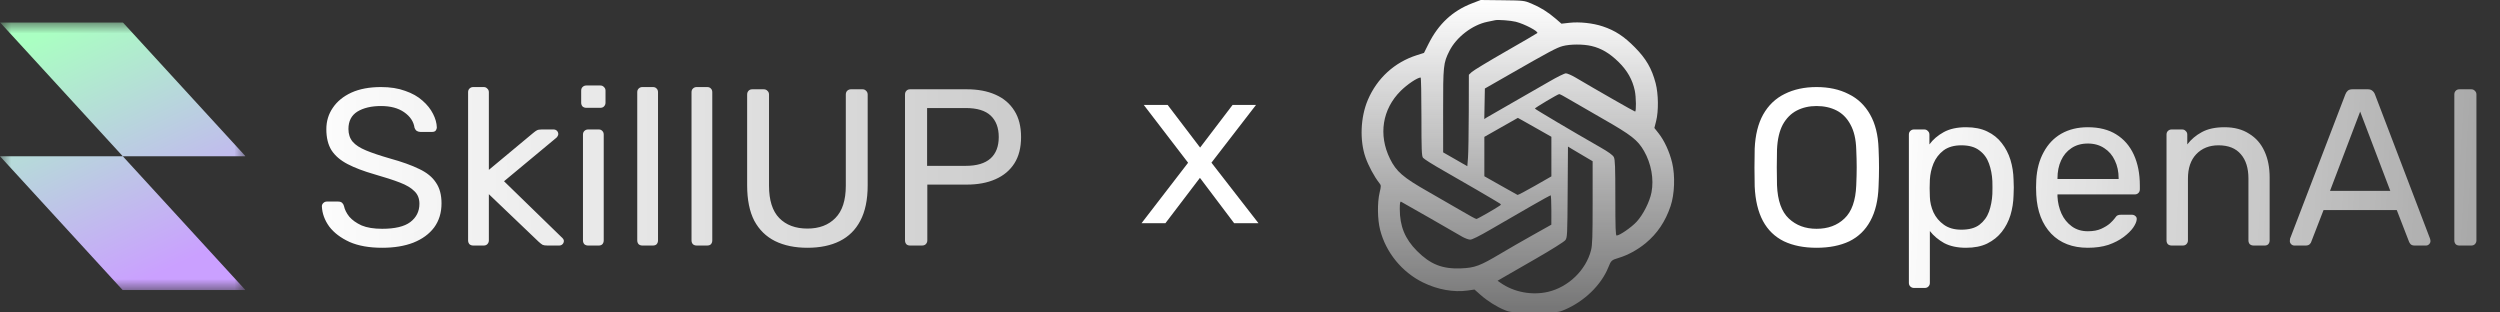 <svg width="112" height="14" viewBox="0 0 112 14" fill="none" xmlns="http://www.w3.org/2000/svg">
<rect x="0" y="0" width="112" height="14" fill="#333333" stroke="none"/>
<path d="M17.12 11.1C16.54 11.1 16.053 11.013 15.66 10.84C15.267 10.66 14.963 10.43 14.75 10.15C14.543 9.863 14.433 9.56 14.42 9.24C14.42 9.187 14.44 9.14 14.48 9.1C14.527 9.053 14.58 9.03 14.64 9.03H15.15C15.23 9.03 15.29 9.05 15.33 9.09C15.37 9.13 15.397 9.177 15.41 9.23C15.443 9.39 15.523 9.55 15.65 9.71C15.783 9.863 15.967 9.993 16.2 10.1C16.44 10.2 16.747 10.25 17.12 10.25C17.693 10.25 18.113 10.15 18.38 9.95C18.653 9.743 18.79 9.47 18.79 9.13C18.79 8.897 18.717 8.71 18.57 8.57C18.43 8.423 18.213 8.293 17.92 8.18C17.627 8.067 17.247 7.943 16.78 7.81C16.293 7.67 15.89 7.517 15.57 7.35C15.25 7.183 15.01 6.977 14.85 6.73C14.697 6.483 14.62 6.17 14.62 5.79C14.62 5.43 14.717 5.11 14.91 4.83C15.103 4.543 15.38 4.317 15.74 4.15C16.107 3.983 16.55 3.9 17.07 3.9C17.483 3.9 17.843 3.957 18.15 4.07C18.463 4.177 18.723 4.323 18.93 4.51C19.137 4.69 19.293 4.887 19.4 5.1C19.507 5.307 19.563 5.51 19.57 5.71C19.57 5.757 19.553 5.803 19.52 5.85C19.487 5.89 19.433 5.91 19.36 5.91H18.83C18.783 5.91 18.733 5.897 18.68 5.87C18.633 5.843 18.597 5.793 18.57 5.72C18.53 5.447 18.377 5.217 18.11 5.03C17.843 4.843 17.497 4.75 17.07 4.75C16.637 4.75 16.283 4.833 16.01 5C15.743 5.167 15.61 5.427 15.61 5.78C15.61 6.007 15.673 6.197 15.8 6.35C15.927 6.497 16.127 6.627 16.4 6.74C16.673 6.853 17.03 6.973 17.47 7.1C18.003 7.247 18.44 7.403 18.78 7.57C19.12 7.73 19.37 7.933 19.53 8.18C19.697 8.42 19.78 8.73 19.78 9.11C19.78 9.53 19.67 9.89 19.45 10.19C19.23 10.483 18.92 10.71 18.52 10.87C18.127 11.023 17.66 11.1 17.12 11.1ZM21.201 11C21.134 11 21.077 10.98 21.031 10.94C20.991 10.893 20.971 10.837 20.971 10.77V4.13C20.971 4.063 20.991 4.01 21.031 3.97C21.077 3.923 21.134 3.9 21.201 3.9H21.671C21.737 3.9 21.791 3.923 21.831 3.97C21.877 4.01 21.901 4.063 21.901 4.13V7.61L23.871 5.97C23.951 5.903 24.011 5.86 24.051 5.84C24.097 5.813 24.171 5.8 24.271 5.8H24.801C24.861 5.8 24.911 5.82 24.951 5.86C24.991 5.9 25.011 5.95 25.011 6.01C25.011 6.037 25.001 6.067 24.981 6.1C24.967 6.133 24.937 6.167 24.891 6.2L22.581 8.12L25.141 10.61C25.221 10.677 25.261 10.737 25.261 10.79C25.261 10.85 25.241 10.9 25.201 10.94C25.161 10.98 25.111 11 25.051 11H24.531C24.431 11 24.357 10.99 24.311 10.97C24.264 10.943 24.204 10.897 24.131 10.83L21.901 8.7V10.77C21.901 10.837 21.877 10.893 21.831 10.94C21.791 10.98 21.737 11 21.671 11H21.201ZM26.347 11C26.28 11 26.224 10.98 26.177 10.94C26.137 10.893 26.117 10.837 26.117 10.77V6.03C26.117 5.963 26.137 5.91 26.177 5.87C26.224 5.823 26.28 5.8 26.347 5.8H26.827C26.894 5.8 26.947 5.823 26.987 5.87C27.027 5.91 27.047 5.963 27.047 6.03V10.77C27.047 10.837 27.027 10.893 26.987 10.94C26.947 10.98 26.894 11 26.827 11H26.347ZM26.267 4.83C26.2 4.83 26.144 4.81 26.097 4.77C26.057 4.723 26.037 4.667 26.037 4.6V4.06C26.037 3.993 26.057 3.94 26.097 3.9C26.144 3.853 26.2 3.83 26.267 3.83H26.897C26.964 3.83 27.017 3.853 27.057 3.9C27.104 3.94 27.127 3.993 27.127 4.06V4.6C27.127 4.667 27.104 4.723 27.057 4.77C27.017 4.81 26.964 4.83 26.897 4.83H26.267ZM28.779 11C28.712 11 28.655 10.98 28.609 10.94C28.569 10.893 28.549 10.837 28.549 10.77V4.13C28.549 4.063 28.569 4.01 28.609 3.97C28.655 3.923 28.712 3.9 28.779 3.9H29.249C29.322 3.9 29.379 3.923 29.419 3.97C29.459 4.01 29.479 4.063 29.479 4.13V10.77C29.479 10.837 29.459 10.893 29.419 10.94C29.379 10.98 29.322 11 29.249 11H28.779ZM31.21 11C31.144 11 31.087 10.98 31.041 10.94C31 10.893 30.98 10.837 30.98 10.77V4.13C30.98 4.063 31 4.01 31.041 3.97C31.087 3.923 31.144 3.9 31.21 3.9H31.68C31.754 3.9 31.811 3.923 31.851 3.97C31.89 4.01 31.91 4.063 31.91 4.13V10.77C31.91 10.837 31.89 10.893 31.851 10.94C31.811 10.98 31.754 11 31.68 11H31.21ZM36.172 11.1C35.612 11.1 35.129 11 34.722 10.8C34.322 10.6 34.012 10.297 33.792 9.89C33.579 9.477 33.472 8.947 33.472 8.3V4.24C33.472 4.167 33.492 4.11 33.532 4.07C33.572 4.023 33.629 4 33.702 4H34.212C34.285 4 34.342 4.023 34.382 4.07C34.429 4.11 34.452 4.167 34.452 4.24V8.32C34.452 8.973 34.605 9.457 34.912 9.77C35.219 10.083 35.639 10.24 36.172 10.24C36.699 10.24 37.115 10.083 37.422 9.77C37.735 9.457 37.892 8.973 37.892 8.32V4.24C37.892 4.167 37.912 4.11 37.952 4.07C37.999 4.023 38.055 4 38.122 4H38.642C38.709 4 38.762 4.023 38.802 4.07C38.849 4.11 38.872 4.167 38.872 4.24V8.3C38.872 8.947 38.762 9.477 38.542 9.89C38.329 10.297 38.022 10.6 37.622 10.8C37.222 11 36.739 11.1 36.172 11.1ZM40.774 11C40.7 11 40.644 10.98 40.604 10.94C40.564 10.893 40.544 10.837 40.544 10.77V4.24C40.544 4.167 40.564 4.11 40.604 4.07C40.644 4.023 40.7 4 40.774 4H43.314C43.807 4 44.234 4.08 44.594 4.24C44.961 4.4 45.244 4.64 45.444 4.96C45.644 5.273 45.744 5.667 45.744 6.14C45.744 6.613 45.644 7.007 45.444 7.32C45.244 7.633 44.961 7.87 44.594 8.03C44.234 8.19 43.807 8.27 43.314 8.27H41.544V10.77C41.544 10.837 41.52 10.893 41.474 10.94C41.434 10.98 41.377 11 41.304 11H40.774ZM41.534 7.43H43.264C43.757 7.43 44.127 7.32 44.374 7.1C44.62 6.88 44.744 6.56 44.744 6.14C44.744 5.727 44.624 5.407 44.384 5.18C44.144 4.953 43.77 4.84 43.264 4.84H41.534V7.43Z" fill="url(#paint0_linear_895_1450)"/>
<g clip-path="url(#clip0_895_1450)">
<mask id="mask0_895_1450" style="mask-type:luminance" maskUnits="userSpaceOnUse" x="0" y="1" width="11" height="12">
<path d="M11 1H0V13H11V1Z" fill="white"/>
</mask>
<g mask="url(#mask0_895_1450)">
<path fill-rule="evenodd" clip-rule="evenodd" d="M5.5 1H0L5.5 7H0L5.5 13H11L5.5 7H11L5.5 1Z" fill="url(#paint1_linear_895_1450)"/>
</g>
</g>
<path d="M51.14 10L53.42 7.04L53.41 7.53L51.24 4.7H52.31L53.97 6.88H53.56L55.22 4.7H56.27L54.07 7.55L54.08 7.04L56.38 10H55.29L53.54 7.68L53.93 7.74L52.21 10H51.14Z" fill="white"/>
<path fill-rule="evenodd" clip-rule="evenodd" d="M65.944 0.151C65.076 0.486 64.447 1.071 64.003 1.955L63.795 2.37L63.472 2.473C62.475 2.79 61.692 3.505 61.278 4.479C60.951 5.25 60.908 6.28 61.172 7.045C61.302 7.421 61.569 7.919 61.788 8.193C61.878 8.307 61.879 8.32 61.806 8.633C61.7 9.09 61.71 9.83 61.829 10.297C62.085 11.306 62.806 12.191 63.749 12.654C64.404 12.976 65.129 13.106 65.758 13.015L66.057 12.971L66.324 13.208C66.639 13.486 67.057 13.749 67.419 13.895C67.661 13.993 67.743 14 68.74 14C69.785 14 69.807 13.998 70.092 13.878C70.976 13.505 71.735 12.769 72.052 11.979C72.177 11.666 72.195 11.65 72.528 11.55C72.923 11.433 73.37 11.188 73.723 10.896C74.246 10.464 74.608 9.927 74.842 9.233C75.022 8.699 75.052 7.878 74.912 7.291C74.794 6.8 74.566 6.303 74.305 5.972L74.116 5.733L74.195 5.423C74.308 4.977 74.298 4.203 74.172 3.725C73.999 3.068 73.746 2.631 73.246 2.125C72.753 1.625 72.359 1.368 71.803 1.182C71.36 1.034 70.76 0.97 70.302 1.022L69.953 1.061L69.693 0.836C69.351 0.541 68.999 0.322 68.601 0.157C68.283 0.025 68.261 0.022 67.307 0.011L66.337 0L65.944 0.151ZM67.908 0.975C68.297 1.073 68.942 1.413 68.87 1.482C68.849 1.502 68.208 1.876 67.446 2.312C66.683 2.749 66.002 3.161 65.933 3.228L65.805 3.349L65.801 5.018C65.798 5.936 65.783 6.858 65.766 7.067L65.736 7.447L65.195 7.136L64.653 6.826L64.652 4.973C64.65 2.939 64.662 2.825 64.931 2.288C65.242 1.666 65.962 1.113 66.637 0.977C66.777 0.949 66.933 0.917 66.984 0.905C67.113 0.876 67.686 0.919 67.908 0.975ZM71.3 2.061C71.741 2.165 72.115 2.386 72.516 2.781C72.904 3.161 73.137 3.575 73.239 4.063C73.299 4.35 73.308 4.998 73.252 4.998C73.219 4.998 71.553 4.047 70.588 3.476C70.411 3.371 70.214 3.286 70.152 3.286C70.089 3.286 69.756 3.45 69.412 3.651C69.067 3.852 68.318 4.282 67.746 4.607C67.174 4.932 66.659 5.229 66.601 5.266L66.496 5.334L66.509 4.65L66.522 3.966L67.654 3.318C69.424 2.304 69.738 2.137 70.01 2.064C70.343 1.975 70.929 1.973 71.3 2.061ZM63.68 5.219C63.68 6.688 63.691 6.983 63.748 7.065C63.786 7.119 64.186 7.372 64.638 7.628C65.447 8.086 67.056 9.024 67.192 9.116C67.253 9.158 67.253 9.169 67.192 9.212C66.987 9.355 66.19 9.81 66.144 9.81C66.114 9.811 65.833 9.66 65.52 9.474C65.207 9.289 64.514 8.889 63.98 8.586C62.858 7.949 62.553 7.686 62.271 7.112C61.745 6.041 61.927 4.891 62.752 4.071C63.048 3.778 63.491 3.48 63.645 3.472C63.664 3.472 63.68 4.258 63.68 5.219ZM70.268 4.433C70.469 4.554 71.163 4.955 71.809 5.323C73.086 6.051 73.372 6.275 73.654 6.768C73.976 7.332 74.101 8.025 73.987 8.616C73.906 9.039 73.613 9.619 73.319 9.936C73.087 10.187 72.558 10.552 72.425 10.552C72.379 10.552 72.367 10.199 72.367 8.86C72.367 7.464 72.355 7.146 72.299 7.037C72.252 6.947 72.062 6.809 71.687 6.595C70.486 5.91 68.763 4.889 68.763 4.864C68.764 4.829 69.785 4.221 69.852 4.216C69.88 4.213 70.067 4.311 70.268 4.433ZM69.005 5.846L69.502 6.128V7.015V7.902L68.76 8.326C68.353 8.559 68.004 8.742 67.986 8.733C67.969 8.724 67.626 8.532 67.226 8.307L66.499 7.896L66.499 7.014L66.499 6.132L67.249 5.706L68 5.281L68.254 5.422C68.394 5.5 68.732 5.691 69.005 5.846ZM70.946 6.985L71.35 7.223V9.078C71.35 10.619 71.338 10.98 71.277 11.216C71.049 12.102 70.268 12.858 69.359 13.073C68.633 13.244 67.818 13.09 67.223 12.669L67.092 12.577L67.315 12.447C67.438 12.376 68.1 11.995 68.786 11.601C69.489 11.197 70.074 10.83 70.126 10.761C70.214 10.643 70.219 10.555 70.231 8.602L70.245 6.566L70.393 6.657C70.475 6.707 70.724 6.854 70.946 6.985ZM69.501 9.406L69.5 10.066L68.681 10.525C68.23 10.777 67.581 11.151 67.238 11.355C66.301 11.914 66.075 11.998 65.455 12.023C64.618 12.057 64.084 11.846 63.483 11.245C62.944 10.705 62.71 10.136 62.71 9.365C62.71 9.103 62.724 9.021 62.767 9.037C62.799 9.05 63.376 9.378 64.05 9.766C64.723 10.154 65.378 10.531 65.505 10.604C65.632 10.676 65.795 10.736 65.867 10.736C65.949 10.737 66.274 10.575 66.745 10.301C68.107 9.506 69.432 8.751 69.467 8.749C69.486 8.748 69.501 9.044 69.501 9.406Z" fill="url(#paint2_linear_895_1450)"/>
<path d="M81.38 11.1C80.813 11.1 80.327 11.003 79.92 10.81C79.513 10.61 79.2 10.307 78.98 9.9C78.76 9.487 78.637 8.97 78.61 8.35C78.603 8.057 78.6 7.777 78.6 7.51C78.6 7.237 78.603 6.953 78.61 6.66C78.637 6.047 78.763 5.537 78.99 5.13C79.223 4.717 79.543 4.41 79.95 4.21C80.363 4.003 80.84 3.9 81.38 3.9C81.927 3.9 82.403 4.003 82.81 4.21C83.223 4.41 83.547 4.717 83.78 5.13C84.013 5.537 84.14 6.047 84.16 6.66C84.173 6.953 84.18 7.237 84.18 7.51C84.18 7.777 84.173 8.057 84.16 8.35C84.14 8.97 84.017 9.487 83.79 9.9C83.57 10.307 83.257 10.61 82.85 10.81C82.443 11.003 81.953 11.1 81.38 11.1ZM81.38 10.25C81.893 10.25 82.31 10.097 82.63 9.79C82.957 9.483 83.133 8.987 83.16 8.3C83.173 8 83.18 7.733 83.18 7.5C83.18 7.26 83.173 6.993 83.16 6.7C83.147 6.24 83.06 5.867 82.9 5.58C82.747 5.293 82.54 5.083 82.28 4.95C82.02 4.817 81.72 4.75 81.38 4.75C81.053 4.75 80.76 4.817 80.5 4.95C80.24 5.083 80.03 5.293 79.87 5.58C79.717 5.867 79.63 6.24 79.61 6.7C79.603 6.993 79.6 7.26 79.6 7.5C79.6 7.733 79.603 8 79.61 8.3C79.637 8.987 79.813 9.483 80.14 9.79C80.467 10.097 80.88 10.25 81.38 10.25ZM85.748 12.9C85.681 12.9 85.624 12.877 85.578 12.83C85.538 12.79 85.518 12.737 85.518 12.67V6.03C85.518 5.963 85.538 5.91 85.578 5.87C85.624 5.823 85.681 5.8 85.748 5.8H86.208C86.274 5.8 86.328 5.823 86.368 5.87C86.414 5.91 86.438 5.963 86.438 6.03V6.47C86.598 6.25 86.811 6.067 87.078 5.92C87.344 5.773 87.678 5.7 88.078 5.7C88.451 5.7 88.768 5.763 89.028 5.89C89.294 6.017 89.511 6.19 89.678 6.41C89.851 6.63 89.981 6.88 90.068 7.16C90.154 7.44 90.201 7.74 90.208 8.06C90.214 8.167 90.218 8.28 90.218 8.4C90.218 8.52 90.214 8.633 90.208 8.74C90.201 9.053 90.154 9.353 90.068 9.64C89.981 9.92 89.851 10.17 89.678 10.39C89.511 10.603 89.294 10.777 89.028 10.91C88.768 11.037 88.451 11.1 88.078 11.1C87.691 11.1 87.364 11.03 87.098 10.89C86.838 10.743 86.624 10.563 86.458 10.35V12.67C86.458 12.737 86.438 12.79 86.398 12.83C86.358 12.877 86.301 12.9 86.228 12.9H85.748ZM87.868 10.29C88.214 10.29 88.484 10.217 88.678 10.07C88.878 9.917 89.021 9.72 89.108 9.48C89.194 9.233 89.244 8.97 89.258 8.69C89.264 8.497 89.264 8.303 89.258 8.11C89.244 7.83 89.194 7.57 89.108 7.33C89.021 7.083 88.878 6.887 88.678 6.74C88.484 6.587 88.214 6.51 87.868 6.51C87.541 6.51 87.274 6.587 87.068 6.74C86.868 6.893 86.718 7.09 86.618 7.33C86.524 7.563 86.471 7.803 86.458 8.05C86.451 8.157 86.448 8.283 86.448 8.43C86.448 8.577 86.451 8.707 86.458 8.82C86.464 9.053 86.518 9.283 86.618 9.51C86.724 9.737 86.881 9.923 87.088 10.07C87.294 10.217 87.554 10.29 87.868 10.29ZM93.535 11.1C92.848 11.1 92.301 10.89 91.895 10.47C91.488 10.043 91.265 9.463 91.225 8.73C91.218 8.643 91.215 8.533 91.215 8.4C91.215 8.26 91.218 8.147 91.225 8.06C91.251 7.587 91.361 7.173 91.555 6.82C91.748 6.46 92.011 6.183 92.345 5.99C92.685 5.797 93.081 5.7 93.535 5.7C94.041 5.7 94.465 5.807 94.805 6.02C95.151 6.233 95.415 6.537 95.595 6.93C95.775 7.323 95.865 7.783 95.865 8.31V8.48C95.865 8.553 95.841 8.61 95.795 8.65C95.755 8.69 95.701 8.71 95.635 8.71H92.175C92.175 8.717 92.175 8.73 92.175 8.75C92.175 8.77 92.175 8.787 92.175 8.8C92.188 9.073 92.248 9.33 92.355 9.57C92.461 9.803 92.615 9.993 92.815 10.14C93.015 10.287 93.255 10.36 93.535 10.36C93.775 10.36 93.975 10.323 94.135 10.25C94.295 10.177 94.425 10.097 94.525 10.01C94.625 9.917 94.691 9.847 94.725 9.8C94.785 9.713 94.831 9.663 94.865 9.65C94.898 9.63 94.951 9.62 95.025 9.62H95.505C95.571 9.62 95.625 9.64 95.665 9.68C95.711 9.713 95.731 9.763 95.725 9.83C95.718 9.93 95.665 10.053 95.565 10.2C95.465 10.34 95.321 10.48 95.135 10.62C94.948 10.76 94.721 10.877 94.455 10.97C94.188 11.057 93.881 11.1 93.535 11.1ZM92.175 8.02H94.915V7.99C94.915 7.69 94.858 7.423 94.745 7.19C94.638 6.957 94.481 6.773 94.275 6.64C94.068 6.5 93.821 6.43 93.535 6.43C93.248 6.43 93.001 6.5 92.795 6.64C92.595 6.773 92.441 6.957 92.335 7.19C92.228 7.423 92.175 7.69 92.175 7.99V8.02ZM97.29 11C97.224 11 97.167 10.98 97.12 10.94C97.08 10.893 97.06 10.837 97.06 10.77V6.03C97.06 5.963 97.08 5.91 97.12 5.87C97.167 5.823 97.224 5.8 97.29 5.8H97.76C97.827 5.8 97.88 5.823 97.92 5.87C97.967 5.91 97.99 5.963 97.99 6.03V6.47C98.164 6.243 98.38 6.06 98.64 5.92C98.907 5.773 99.247 5.7 99.66 5.7C100.094 5.7 100.46 5.797 100.76 5.99C101.067 6.177 101.297 6.44 101.45 6.78C101.604 7.113 101.68 7.503 101.68 7.95V10.77C101.68 10.837 101.66 10.893 101.62 10.94C101.58 10.98 101.527 11 101.46 11H100.96C100.894 11 100.837 10.98 100.79 10.94C100.75 10.893 100.73 10.837 100.73 10.77V8C100.73 7.533 100.617 7.17 100.39 6.91C100.164 6.643 99.83 6.51 99.39 6.51C98.977 6.51 98.644 6.643 98.39 6.91C98.144 7.17 98.02 7.533 98.02 8V10.77C98.02 10.837 97.997 10.893 97.95 10.94C97.91 10.98 97.857 11 97.79 11H97.29ZM102.785 11C102.731 11 102.685 10.98 102.645 10.94C102.605 10.9 102.585 10.853 102.585 10.8C102.585 10.767 102.588 10.73 102.595 10.69L105.075 4.22C105.101 4.153 105.138 4.1 105.185 4.06C105.231 4.02 105.301 4 105.395 4H106.075C106.161 4 106.228 4.02 106.275 4.06C106.328 4.1 106.368 4.153 106.395 4.22L108.865 10.69C108.878 10.73 108.885 10.767 108.885 10.8C108.885 10.853 108.865 10.9 108.825 10.94C108.785 10.98 108.738 11 108.685 11H108.175C108.095 11 108.035 10.98 107.995 10.94C107.961 10.9 107.938 10.863 107.925 10.83L107.375 9.41H104.095L103.545 10.83C103.538 10.863 103.515 10.9 103.475 10.94C103.435 10.98 103.375 11 103.295 11H102.785ZM104.385 8.55H107.085L105.735 5L104.385 8.55ZM110.184 11C110.111 11 110.054 10.98 110.014 10.94C109.974 10.893 109.954 10.837 109.954 10.77V4.23C109.954 4.163 109.974 4.11 110.014 4.07C110.054 4.023 110.111 4 110.184 4H110.714C110.781 4 110.834 4.023 110.874 4.07C110.921 4.11 110.944 4.163 110.944 4.23V10.77C110.944 10.837 110.921 10.893 110.874 10.94C110.834 10.98 110.781 11 110.714 11H110.184Z" fill="url(#paint3_linear_895_1450)"/>
<defs>
<linearGradient id="paint0_linear_895_1450" x1="12.544" y1="2" x2="145.676" y2="2" gradientUnits="userSpaceOnUse">
<stop stop-color="white"/>
<stop offset="1" stop-color="white" stop-opacity="0"/>
</linearGradient>
<linearGradient id="paint1_linear_895_1450" x1="1.127" y1="1.96" x2="6.18" y2="12.68" gradientUnits="userSpaceOnUse">
<stop stop-color="#AAFFC2"/>
<stop offset="1" stop-color="#CAA0FF"/>
</linearGradient>
<linearGradient id="paint2_linear_895_1450" x1="68" y1="-1.32015e-08" x2="68" y2="21" gradientUnits="userSpaceOnUse">
<stop stop-color="white"/>
<stop offset="1" stop-color="#F7F7F8" stop-opacity="0"/>
</linearGradient>
<linearGradient id="paint3_linear_895_1450" x1="84.847" y1="2" x2="147.294" y2="5.82" gradientUnits="userSpaceOnUse">
<stop stop-color="white"/>
<stop offset="1" stop-color="white" stop-opacity="0"/>
</linearGradient>
<clipPath id="clip0_895_1450">
<rect width="11" height="12" fill="white" transform="translate(0 1)"/>
</clipPath>
</defs>
</svg>
